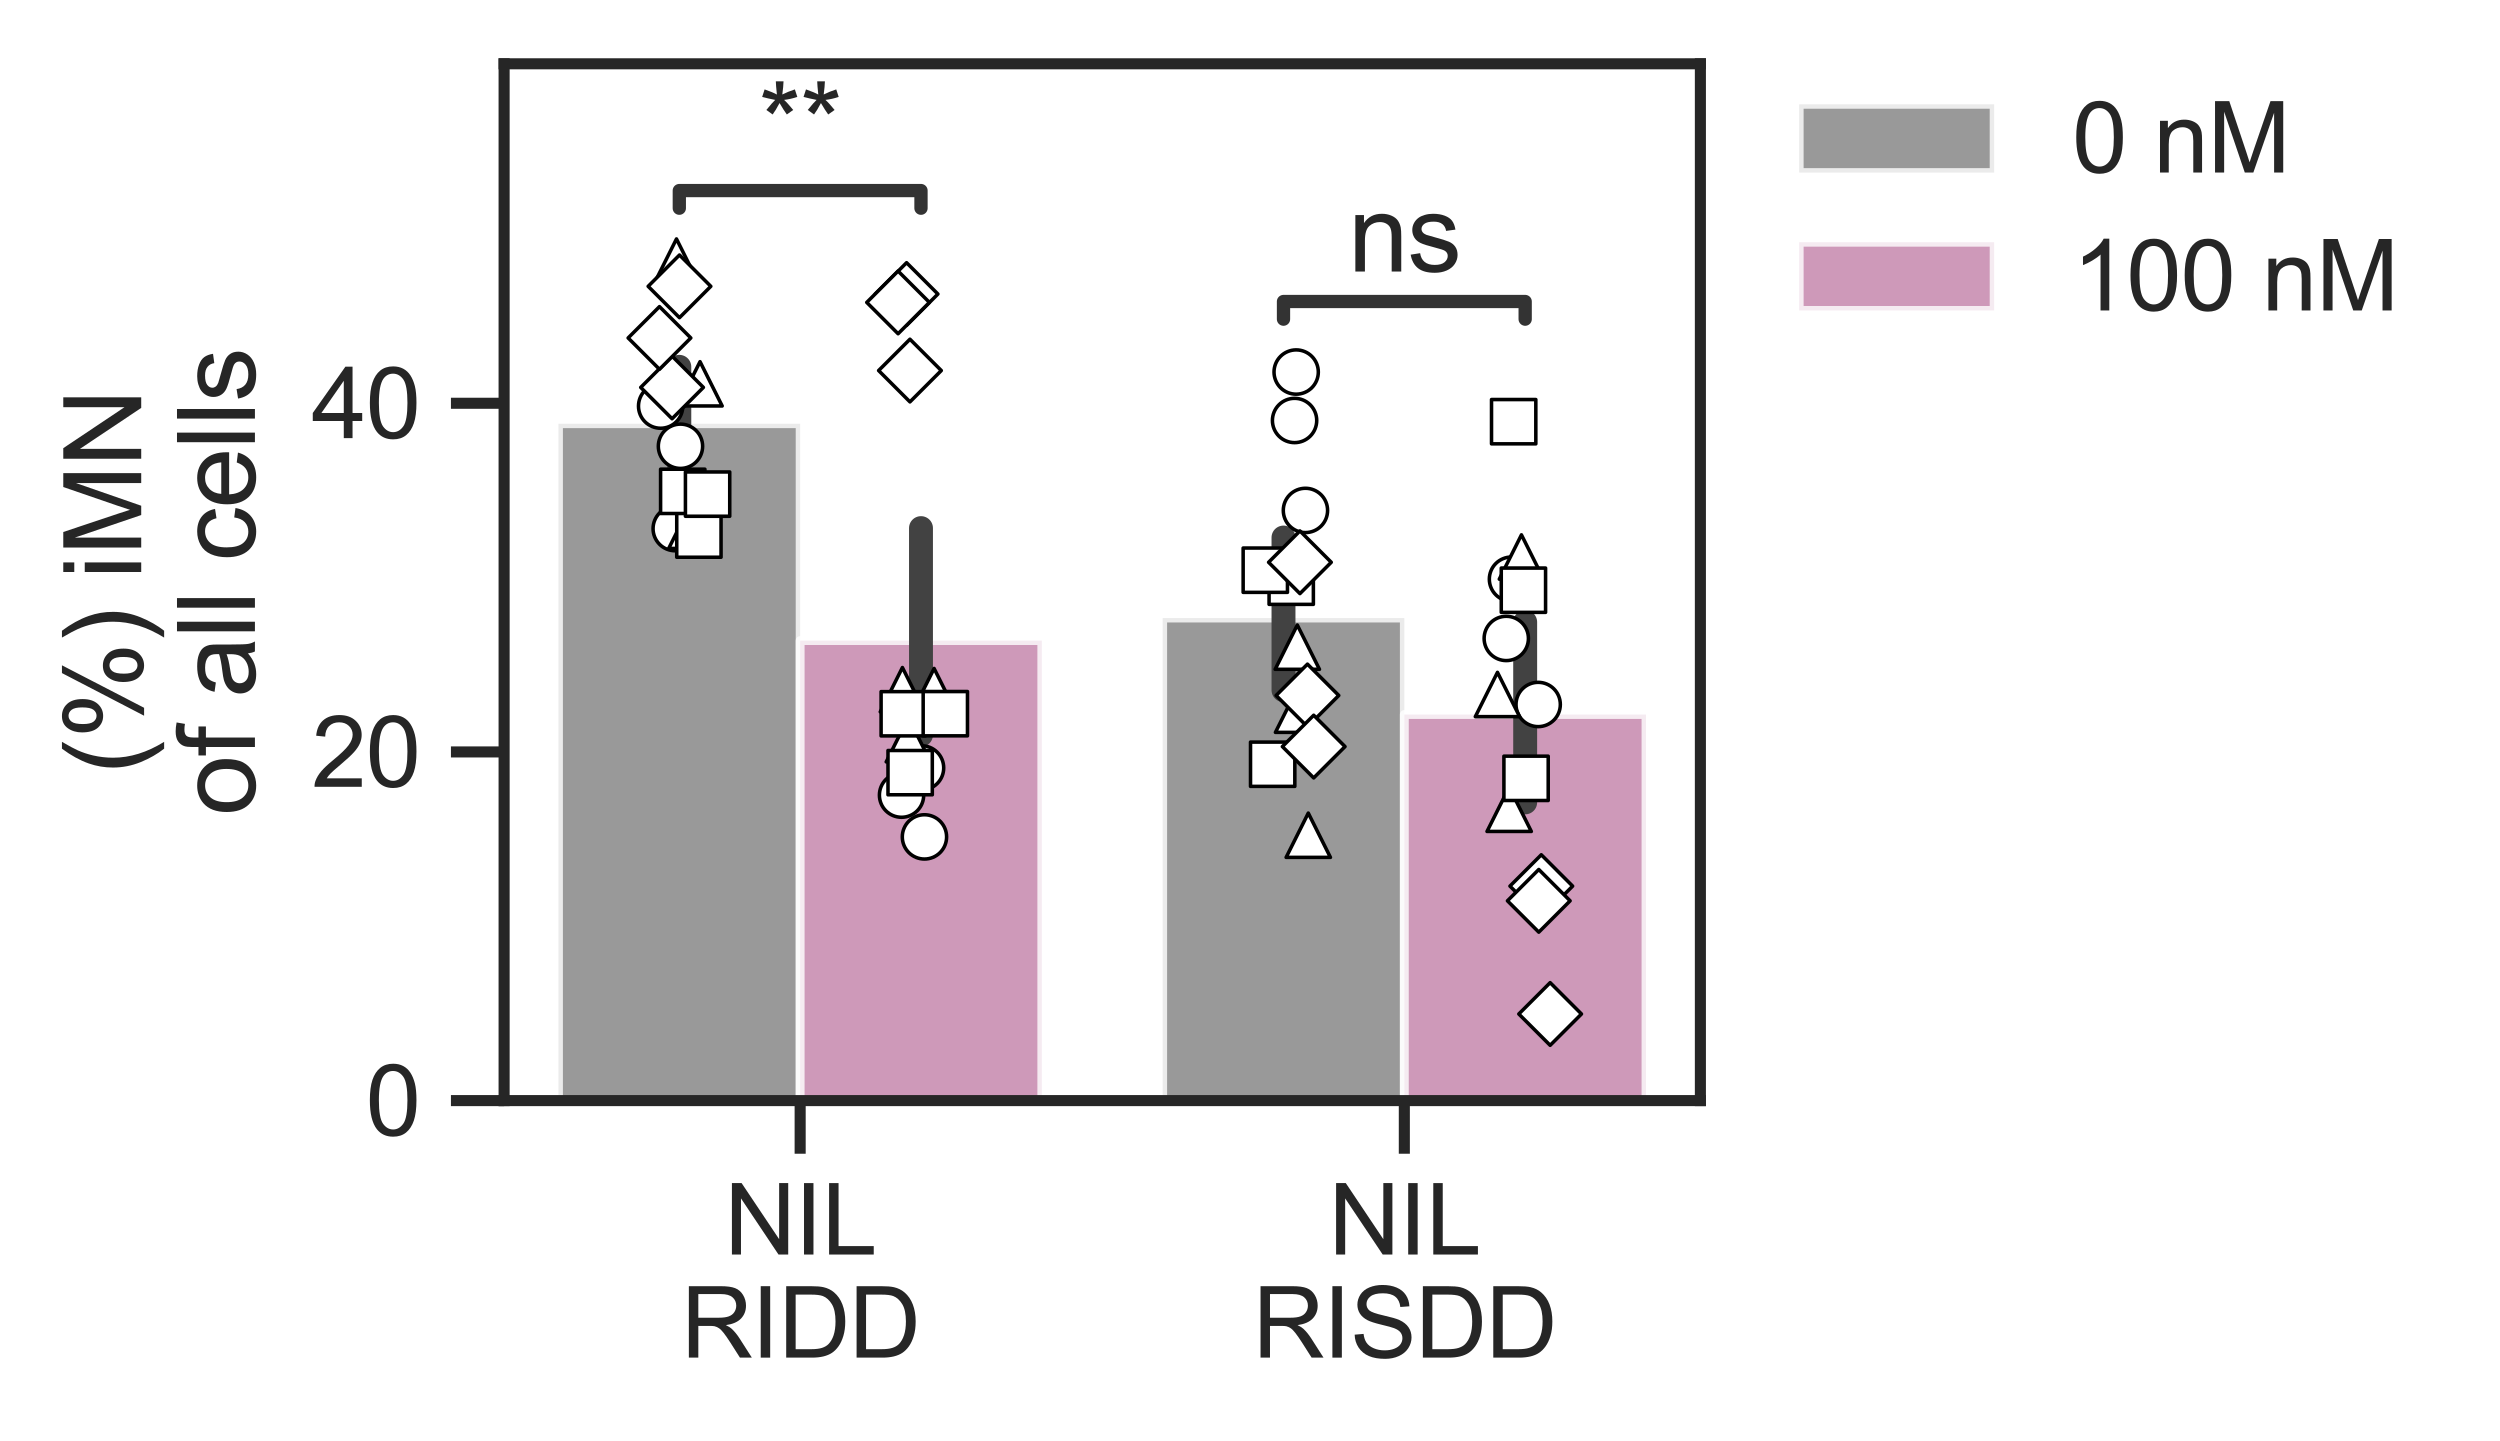 <?xml version="1.0" encoding="utf-8" standalone="no"?>
<!DOCTYPE svg PUBLIC "-//W3C//DTD SVG 1.1//EN"
  "http://www.w3.org/Graphics/SVG/1.1/DTD/svg11.dtd">
<svg xmlns:xlink="http://www.w3.org/1999/xlink" width="282.124pt" height="162.594pt" viewBox="0 0 282.124 162.594" xmlns="http://www.w3.org/2000/svg" version="1.1">
 <defs>
  <style type="text/css">*{stroke-linejoin: round; stroke-linecap: butt}</style>
 </defs>
 <g id="figure_1">
  <g id="patch_1">
   <path d="M 0 162.594 
L 282.124 162.594 
L 282.124 0 
L 0 0 
z
" style="fill: #ffffff"/>
  </g>
  <g id="axes_1">
   <g id="patch_2">
    <path d="M 56.888 124.2 
L 191.888 124.2 
L 191.888 7.2 
L 56.888 7.2 
z
" style="fill: #ffffff"/>
   </g>
   <g id="matplotlib.axis_1">
    <g id="xtick_1">
     <g id="line2d_1">
      <defs>
       <path id="m5a3bc16b43" d="M 0 0 
L 0 6 
" style="stroke: #262626; stroke-width: 1.25"/>
      </defs>
      <g>
       <use xlink:href="#m5a3bc16b43" x="90.297" y="124.2" style="fill: #262626; stroke: #262626; stroke-width: 1.25"/>
      </g>
     </g>
     <g id="text_1">
      <!-- NIL -->
      <g style="fill: #262626" transform="translate(81.738 141.574) scale(0.11 -0.11)">
       <defs>
        <path id="ArialMT-4e" d="M 488 0 
L 488 4581 
L 1109 4581 
L 3516 984 
L 3516 4581 
L 4097 4581 
L 4097 0 
L 3475 0 
L 1069 3600 
L 1069 0 
L 488 0 
z
" transform="scale(0.016)"/>
        <path id="ArialMT-49" d="M 597 0 
L 597 4581 
L 1203 4581 
L 1203 0 
L 597 0 
z
" transform="scale(0.016)"/>
        <path id="ArialMT-4c" d="M 469 0 
L 469 4581 
L 1075 4581 
L 1075 541 
L 3331 541 
L 3331 0 
L 469 0 
z
" transform="scale(0.016)"/>
       </defs>
       <use xlink:href="#ArialMT-4e"/>
       <use xlink:href="#ArialMT-49" transform="translate(72.217 0)"/>
       <use xlink:href="#ArialMT-4c" transform="translate(100 0)"/>
      </g>
      <!-- RIDD -->
      <g style="fill: #262626" transform="translate(76.853 153.208) scale(0.11 -0.11)">
       <defs>
        <path id="ArialMT-52" d="M 503 0 
L 503 4581 
L 2534 4581 
Q 3147 4581 3465 4457 
Q 3784 4334 3975 4021 
Q 4166 3709 4166 3331 
Q 4166 2844 3850 2509 
Q 3534 2175 2875 2084 
Q 3116 1969 3241 1856 
Q 3506 1613 3744 1247 
L 4541 0 
L 3778 0 
L 3172 953 
Q 2906 1366 2734 1584 
Q 2563 1803 2427 1890 
Q 2291 1978 2150 2013 
Q 2047 2034 1813 2034 
L 1109 2034 
L 1109 0 
L 503 0 
z
M 1109 2559 
L 2413 2559 
Q 2828 2559 3062 2645 
Q 3297 2731 3419 2920 
Q 3541 3109 3541 3331 
Q 3541 3656 3305 3865 
Q 3069 4075 2559 4075 
L 1109 4075 
L 1109 2559 
z
" transform="scale(0.016)"/>
        <path id="ArialMT-44" d="M 494 0 
L 494 4581 
L 2072 4581 
Q 2606 4581 2888 4516 
Q 3281 4425 3559 4188 
Q 3922 3881 4101 3404 
Q 4281 2928 4281 2316 
Q 4281 1794 4159 1391 
Q 4038 988 3847 723 
Q 3656 459 3429 307 
Q 3203 156 2883 78 
Q 2563 0 2147 0 
L 494 0 
z
M 1100 541 
L 2078 541 
Q 2531 541 2789 625 
Q 3047 709 3200 863 
Q 3416 1078 3536 1442 
Q 3656 1806 3656 2325 
Q 3656 3044 3420 3430 
Q 3184 3816 2847 3947 
Q 2603 4041 2063 4041 
L 1100 4041 
L 1100 541 
z
" transform="scale(0.016)"/>
       </defs>
       <use xlink:href="#ArialMT-52"/>
       <use xlink:href="#ArialMT-49" transform="translate(72.217 0)"/>
       <use xlink:href="#ArialMT-44" transform="translate(100 0)"/>
       <use xlink:href="#ArialMT-44" transform="translate(172.217 0)"/>
      </g>
     </g>
    </g>
    <g id="xtick_2">
     <g id="line2d_2">
      <g>
       <use xlink:href="#m5a3bc16b43" x="158.478" y="124.2" style="fill: #262626; stroke: #262626; stroke-width: 1.25"/>
      </g>
     </g>
     <g id="text_2">
      <!-- NIL -->
      <g style="fill: #262626" transform="translate(149.92 141.574) scale(0.11 -0.11)">
       <use xlink:href="#ArialMT-4e"/>
       <use xlink:href="#ArialMT-49" transform="translate(72.217 0)"/>
       <use xlink:href="#ArialMT-4c" transform="translate(100 0)"/>
      </g>
      <!-- RISDD -->
      <g style="fill: #262626" transform="translate(141.366 153.208) scale(0.11 -0.11)">
       <defs>
        <path id="ArialMT-53" d="M 288 1472 
L 859 1522 
Q 900 1178 1048 958 
Q 1197 738 1509 602 
Q 1822 466 2213 466 
Q 2559 466 2825 569 
Q 3091 672 3220 851 
Q 3350 1031 3350 1244 
Q 3350 1459 3225 1620 
Q 3100 1781 2813 1891 
Q 2628 1963 1997 2114 
Q 1366 2266 1113 2400 
Q 784 2572 623 2826 
Q 463 3081 463 3397 
Q 463 3744 659 4045 
Q 856 4347 1234 4503 
Q 1613 4659 2075 4659 
Q 2584 4659 2973 4495 
Q 3363 4331 3572 4012 
Q 3781 3694 3797 3291 
L 3216 3247 
Q 3169 3681 2898 3903 
Q 2628 4125 2100 4125 
Q 1550 4125 1298 3923 
Q 1047 3722 1047 3438 
Q 1047 3191 1225 3031 
Q 1400 2872 2139 2705 
Q 2878 2538 3153 2413 
Q 3553 2228 3743 1945 
Q 3934 1663 3934 1294 
Q 3934 928 3725 604 
Q 3516 281 3123 101 
Q 2731 -78 2241 -78 
Q 1619 -78 1198 103 
Q 778 284 539 648 
Q 300 1013 288 1472 
z
" transform="scale(0.016)"/>
       </defs>
       <use xlink:href="#ArialMT-52"/>
       <use xlink:href="#ArialMT-49" transform="translate(72.217 0)"/>
       <use xlink:href="#ArialMT-53" transform="translate(100 0)"/>
       <use xlink:href="#ArialMT-44" transform="translate(166.699 0)"/>
       <use xlink:href="#ArialMT-44" transform="translate(238.916 0)"/>
      </g>
     </g>
    </g>
   </g>
   <g id="matplotlib.axis_2">
    <g id="ytick_1">
     <g id="line2d_3">
      <defs>
       <path id="m705d2f59e7" d="M 0 0 
L -6 0 
" style="stroke: #262626; stroke-width: 1.25"/>
      </defs>
      <g>
       <use xlink:href="#m705d2f59e7" x="56.888" y="124.2" style="fill: #262626; stroke: #262626; stroke-width: 1.25"/>
      </g>
     </g>
     <g id="text_3">
      <!-- 0 -->
      <g style="fill: #262626" transform="translate(41.271 128.137) scale(0.11 -0.11)">
       <defs>
        <path id="ArialMT-30" d="M 266 2259 
Q 266 3072 433 3567 
Q 600 4063 929 4331 
Q 1259 4600 1759 4600 
Q 2128 4600 2406 4451 
Q 2684 4303 2865 4023 
Q 3047 3744 3150 3342 
Q 3253 2941 3253 2259 
Q 3253 1453 3087 958 
Q 2922 463 2592 192 
Q 2263 -78 1759 -78 
Q 1097 -78 719 397 
Q 266 969 266 2259 
z
M 844 2259 
Q 844 1131 1108 757 
Q 1372 384 1759 384 
Q 2147 384 2411 759 
Q 2675 1134 2675 2259 
Q 2675 3391 2411 3762 
Q 2147 4134 1753 4134 
Q 1366 4134 1134 3806 
Q 844 3388 844 2259 
z
" transform="scale(0.016)"/>
       </defs>
       <use xlink:href="#ArialMT-30"/>
      </g>
     </g>
    </g>
    <g id="ytick_2">
     <g id="line2d_4">
      <g>
       <use xlink:href="#m705d2f59e7" x="56.888" y="84.854" style="fill: #262626; stroke: #262626; stroke-width: 1.25"/>
      </g>
     </g>
     <g id="text_4">
      <!-- 20 -->
      <g style="fill: #262626" transform="translate(35.154 88.79) scale(0.11 -0.11)">
       <defs>
        <path id="ArialMT-32" d="M 3222 541 
L 3222 0 
L 194 0 
Q 188 203 259 391 
Q 375 700 629 1000 
Q 884 1300 1366 1694 
Q 2113 2306 2375 2664 
Q 2638 3022 2638 3341 
Q 2638 3675 2398 3904 
Q 2159 4134 1775 4134 
Q 1369 4134 1125 3890 
Q 881 3647 878 3216 
L 300 3275 
Q 359 3922 746 4261 
Q 1134 4600 1788 4600 
Q 2447 4600 2831 4234 
Q 3216 3869 3216 3328 
Q 3216 3053 3103 2787 
Q 2991 2522 2730 2228 
Q 2469 1934 1863 1422 
Q 1356 997 1212 845 
Q 1069 694 975 541 
L 3222 541 
z
" transform="scale(0.016)"/>
       </defs>
       <use xlink:href="#ArialMT-32"/>
       <use xlink:href="#ArialMT-30" transform="translate(55.615 0)"/>
      </g>
     </g>
    </g>
    <g id="ytick_3">
     <g id="line2d_5">
      <g>
       <use xlink:href="#m705d2f59e7" x="56.888" y="45.507" style="fill: #262626; stroke: #262626; stroke-width: 1.25"/>
      </g>
     </g>
     <g id="text_5">
      <!-- 40 -->
      <g style="fill: #262626" transform="translate(35.154 49.444) scale(0.11 -0.11)">
       <defs>
        <path id="ArialMT-34" d="M 2069 0 
L 2069 1097 
L 81 1097 
L 81 1613 
L 2172 4581 
L 2631 4581 
L 2631 1613 
L 3250 1613 
L 3250 1097 
L 2631 1097 
L 2631 0 
L 2069 0 
z
M 2069 1613 
L 2069 3678 
L 634 1613 
L 2069 1613 
z
" transform="scale(0.016)"/>
       </defs>
       <use xlink:href="#ArialMT-34"/>
       <use xlink:href="#ArialMT-30" transform="translate(55.615 0)"/>
      </g>
     </g>
    </g>
    <g id="text_6">
     <!-- (%) iMN -->
     <g style="fill: #262626" transform="translate(15.936 87.362) rotate(-90) scale(0.12 -0.12)">
      <defs>
       <path id="ArialMT-28" d="M 1497 -1347 
Q 1031 -759 709 28 
Q 388 816 388 1659 
Q 388 2403 628 3084 
Q 909 3875 1497 4659 
L 1900 4659 
Q 1522 4009 1400 3731 
Q 1209 3300 1100 2831 
Q 966 2247 966 1656 
Q 966 153 1900 -1347 
L 1497 -1347 
z
" transform="scale(0.016)"/>
       <path id="ArialMT-25" d="M 372 3481 
Q 372 3972 619 4315 
Q 866 4659 1334 4659 
Q 1766 4659 2048 4351 
Q 2331 4044 2331 3447 
Q 2331 2866 2045 2552 
Q 1759 2238 1341 2238 
Q 925 2238 648 2547 
Q 372 2856 372 3481 
z
M 1350 4272 
Q 1141 4272 1002 4090 
Q 863 3909 863 3425 
Q 863 2984 1003 2804 
Q 1144 2625 1350 2625 
Q 1563 2625 1702 2806 
Q 1841 2988 1841 3469 
Q 1841 3913 1700 4092 
Q 1559 4272 1350 4272 
z
M 1353 -169 
L 3859 4659 
L 4316 4659 
L 1819 -169 
L 1353 -169 
z
M 3334 1075 
Q 3334 1569 3581 1911 
Q 3828 2253 4300 2253 
Q 4731 2253 5014 1945 
Q 5297 1638 5297 1041 
Q 5297 459 5011 145 
Q 4725 -169 4303 -169 
Q 3888 -169 3611 142 
Q 3334 453 3334 1075 
z
M 4316 1866 
Q 4103 1866 3964 1684 
Q 3825 1503 3825 1019 
Q 3825 581 3965 400 
Q 4106 219 4313 219 
Q 4528 219 4667 400 
Q 4806 581 4806 1063 
Q 4806 1506 4665 1686 
Q 4525 1866 4316 1866 
z
" transform="scale(0.016)"/>
       <path id="ArialMT-29" d="M 791 -1347 
L 388 -1347 
Q 1322 153 1322 1656 
Q 1322 2244 1188 2822 
Q 1081 3291 891 3722 
Q 769 4003 388 4659 
L 791 4659 
Q 1378 3875 1659 3084 
Q 1900 2403 1900 1659 
Q 1900 816 1576 28 
Q 1253 -759 791 -1347 
z
" transform="scale(0.016)"/>
       <path id="ArialMT-20" transform="scale(0.016)"/>
       <path id="ArialMT-69" d="M 425 3934 
L 425 4581 
L 988 4581 
L 988 3934 
L 425 3934 
z
M 425 0 
L 425 3319 
L 988 3319 
L 988 0 
L 425 0 
z
" transform="scale(0.016)"/>
       <path id="ArialMT-4d" d="M 475 0 
L 475 4581 
L 1388 4581 
L 2472 1338 
Q 2622 884 2691 659 
Q 2769 909 2934 1394 
L 4031 4581 
L 4847 4581 
L 4847 0 
L 4263 0 
L 4263 3834 
L 2931 0 
L 2384 0 
L 1059 3900 
L 1059 0 
L 475 0 
z
" transform="scale(0.016)"/>
      </defs>
      <use xlink:href="#ArialMT-28"/>
      <use xlink:href="#ArialMT-25" transform="translate(33.301 0)"/>
      <use xlink:href="#ArialMT-29" transform="translate(122.217 0)"/>
      <use xlink:href="#ArialMT-20" transform="translate(155.518 0)"/>
      <use xlink:href="#ArialMT-69" transform="translate(183.301 0)"/>
      <use xlink:href="#ArialMT-4d" transform="translate(205.518 0)"/>
      <use xlink:href="#ArialMT-4e" transform="translate(288.818 0)"/>
     </g>
     <!-- of all cells -->
     <g style="fill: #262626" transform="translate(28.768 92.043) rotate(-90) scale(0.12 -0.12)">
      <defs>
       <path id="ArialMT-6f" d="M 213 1659 
Q 213 2581 725 3025 
Q 1153 3394 1769 3394 
Q 2453 3394 2887 2945 
Q 3322 2497 3322 1706 
Q 3322 1066 3130 698 
Q 2938 331 2570 128 
Q 2203 -75 1769 -75 
Q 1072 -75 642 372 
Q 213 819 213 1659 
z
M 791 1659 
Q 791 1022 1069 705 
Q 1347 388 1769 388 
Q 2188 388 2466 706 
Q 2744 1025 2744 1678 
Q 2744 2294 2464 2611 
Q 2184 2928 1769 2928 
Q 1347 2928 1069 2612 
Q 791 2297 791 1659 
z
" transform="scale(0.016)"/>
       <path id="ArialMT-66" d="M 556 0 
L 556 2881 
L 59 2881 
L 59 3319 
L 556 3319 
L 556 3672 
Q 556 4006 616 4169 
Q 697 4388 901 4523 
Q 1106 4659 1475 4659 
Q 1713 4659 2000 4603 
L 1916 4113 
Q 1741 4144 1584 4144 
Q 1328 4144 1222 4034 
Q 1116 3925 1116 3625 
L 1116 3319 
L 1763 3319 
L 1763 2881 
L 1116 2881 
L 1116 0 
L 556 0 
z
" transform="scale(0.016)"/>
       <path id="ArialMT-61" d="M 2588 409 
Q 2275 144 1986 34 
Q 1697 -75 1366 -75 
Q 819 -75 525 192 
Q 231 459 231 875 
Q 231 1119 342 1320 
Q 453 1522 633 1644 
Q 813 1766 1038 1828 
Q 1203 1872 1538 1913 
Q 2219 1994 2541 2106 
Q 2544 2222 2544 2253 
Q 2544 2597 2384 2738 
Q 2169 2928 1744 2928 
Q 1347 2928 1158 2789 
Q 969 2650 878 2297 
L 328 2372 
Q 403 2725 575 2942 
Q 747 3159 1072 3276 
Q 1397 3394 1825 3394 
Q 2250 3394 2515 3294 
Q 2781 3194 2906 3042 
Q 3031 2891 3081 2659 
Q 3109 2516 3109 2141 
L 3109 1391 
Q 3109 606 3145 398 
Q 3181 191 3288 0 
L 2700 0 
Q 2613 175 2588 409 
z
M 2541 1666 
Q 2234 1541 1622 1453 
Q 1275 1403 1131 1340 
Q 988 1278 909 1158 
Q 831 1038 831 891 
Q 831 666 1001 516 
Q 1172 366 1500 366 
Q 1825 366 2078 508 
Q 2331 650 2450 897 
Q 2541 1088 2541 1459 
L 2541 1666 
z
" transform="scale(0.016)"/>
       <path id="ArialMT-6c" d="M 409 0 
L 409 4581 
L 972 4581 
L 972 0 
L 409 0 
z
" transform="scale(0.016)"/>
       <path id="ArialMT-63" d="M 2588 1216 
L 3141 1144 
Q 3050 572 2676 248 
Q 2303 -75 1759 -75 
Q 1078 -75 664 370 
Q 250 816 250 1647 
Q 250 2184 428 2587 
Q 606 2991 970 3192 
Q 1334 3394 1763 3394 
Q 2303 3394 2647 3120 
Q 2991 2847 3088 2344 
L 2541 2259 
Q 2463 2594 2264 2762 
Q 2066 2931 1784 2931 
Q 1359 2931 1093 2626 
Q 828 2322 828 1663 
Q 828 994 1084 691 
Q 1341 388 1753 388 
Q 2084 388 2306 591 
Q 2528 794 2588 1216 
z
" transform="scale(0.016)"/>
       <path id="ArialMT-65" d="M 2694 1069 
L 3275 997 
Q 3138 488 2766 206 
Q 2394 -75 1816 -75 
Q 1088 -75 661 373 
Q 234 822 234 1631 
Q 234 2469 665 2931 
Q 1097 3394 1784 3394 
Q 2450 3394 2872 2941 
Q 3294 2488 3294 1666 
Q 3294 1616 3291 1516 
L 816 1516 
Q 847 969 1125 678 
Q 1403 388 1819 388 
Q 2128 388 2347 550 
Q 2566 713 2694 1069 
z
M 847 1978 
L 2700 1978 
Q 2663 2397 2488 2606 
Q 2219 2931 1791 2931 
Q 1403 2931 1139 2672 
Q 875 2413 847 1978 
z
" transform="scale(0.016)"/>
       <path id="ArialMT-73" d="M 197 991 
L 753 1078 
Q 800 744 1014 566 
Q 1228 388 1613 388 
Q 2000 388 2187 545 
Q 2375 703 2375 916 
Q 2375 1106 2209 1216 
Q 2094 1291 1634 1406 
Q 1016 1563 777 1677 
Q 538 1791 414 1992 
Q 291 2194 291 2438 
Q 291 2659 392 2848 
Q 494 3038 669 3163 
Q 800 3259 1026 3326 
Q 1253 3394 1513 3394 
Q 1903 3394 2198 3281 
Q 2494 3169 2634 2976 
Q 2775 2784 2828 2463 
L 2278 2388 
Q 2241 2644 2061 2787 
Q 1881 2931 1553 2931 
Q 1166 2931 1000 2803 
Q 834 2675 834 2503 
Q 834 2394 903 2306 
Q 972 2216 1119 2156 
Q 1203 2125 1616 2013 
Q 2213 1853 2448 1751 
Q 2684 1650 2818 1456 
Q 2953 1263 2953 975 
Q 2953 694 2789 445 
Q 2625 197 2315 61 
Q 2006 -75 1616 -75 
Q 969 -75 630 194 
Q 291 463 197 991 
z
" transform="scale(0.016)"/>
      </defs>
      <use xlink:href="#ArialMT-6f"/>
      <use xlink:href="#ArialMT-66" transform="translate(55.615 0)"/>
      <use xlink:href="#ArialMT-20" transform="translate(83.398 0)"/>
      <use xlink:href="#ArialMT-61" transform="translate(111.182 0)"/>
      <use xlink:href="#ArialMT-6c" transform="translate(166.797 0)"/>
      <use xlink:href="#ArialMT-6c" transform="translate(189.014 0)"/>
      <use xlink:href="#ArialMT-20" transform="translate(211.23 0)"/>
      <use xlink:href="#ArialMT-63" transform="translate(239.014 0)"/>
      <use xlink:href="#ArialMT-65" transform="translate(289.014 0)"/>
      <use xlink:href="#ArialMT-6c" transform="translate(344.629 0)"/>
      <use xlink:href="#ArialMT-6c" transform="translate(366.846 0)"/>
      <use xlink:href="#ArialMT-73" transform="translate(389.062 0)"/>
     </g>
    </g>
   </g>
   <g id="patch_3">
    <path d="M 63.024 124.2 
L 90.297 124.2 
L 90.297 47.815 
L 63.024 47.815 
z
" clip-path="url(#ped6e335f70)" style="fill: #808080; opacity: 0.8; stroke: #ffffff; stroke-linejoin: miter"/>
   </g>
   <g id="patch_4">
    <path d="M 131.206 124.2 
L 158.478 124.2 
L 158.478 69.746 
L 131.206 69.746 
z
" clip-path="url(#ped6e335f70)" style="fill: #808080; opacity: 0.8; stroke: #ffffff; stroke-linejoin: miter"/>
   </g>
   <g id="patch_5">
    <path d="M 90.297 124.2 
L 117.569 124.2 
L 117.569 72.29 
L 90.297 72.29 
z
" clip-path="url(#ped6e335f70)" style="fill: #c180a8; opacity: 0.8; stroke: #ffffff; stroke-linejoin: miter"/>
   </g>
   <g id="patch_6">
    <path d="M 158.478 124.2 
L 185.751 124.2 
L 185.751 80.632 
L 158.478 80.632 
z
" clip-path="url(#ped6e335f70)" style="fill: #c180a8; opacity: 0.8; stroke: #ffffff; stroke-linejoin: miter"/>
   </g>
   <g id="line2d_6">
    <path d="M 76.66 53.399 
L 76.66 41.397 
" clip-path="url(#ped6e335f70)" style="fill: none; stroke: #424242; stroke-width: 2.7; stroke-linecap: round"/>
   </g>
   <g id="line2d_7">
    <path d="M 144.842 77.883 
L 144.842 60.662 
" clip-path="url(#ped6e335f70)" style="fill: none; stroke: #424242; stroke-width: 2.7; stroke-linecap: round"/>
   </g>
   <g id="line2d_8">
    <path d="M 103.933 82.93 
L 103.933 59.598 
" clip-path="url(#ped6e335f70)" style="fill: none; stroke: #424242; stroke-width: 2.7; stroke-linecap: round"/>
   </g>
   <g id="line2d_9">
    <path d="M 172.115 90.549 
L 172.115 70.201 
" clip-path="url(#ped6e335f70)" style="fill: none; stroke: #424242; stroke-width: 2.7; stroke-linecap: round"/>
   </g>
   <g id="line2d_10">
    <path d="M 144.842 36.016 
L 144.842 34.026 
L 172.115 34.026 
L 172.115 36.016 
" clip-path="url(#ped6e335f70)" style="fill: none; stroke: #333333; stroke-width: 1.5; stroke-linecap: round"/>
   </g>
   <g id="line2d_11">
    <path d="M 76.66 23.495 
L 76.66 21.506 
L 103.933 21.506 
L 103.933 23.495 
" clip-path="url(#ped6e335f70)" style="fill: none; stroke: #333333; stroke-width: 1.5; stroke-linecap: round"/>
   </g>
   <g id="patch_7">
    <path d="M 56.888 124.2 
L 56.888 7.2 
" style="fill: none; stroke: #262626; stroke-width: 1.25; stroke-linejoin: miter; stroke-linecap: square"/>
   </g>
   <g id="patch_8">
    <path d="M 191.888 124.2 
L 191.888 7.2 
" style="fill: none; stroke: #262626; stroke-width: 1.25; stroke-linejoin: miter; stroke-linecap: square"/>
   </g>
   <g id="patch_9">
    <path d="M 56.888 124.2 
L 191.888 124.2 
" style="fill: none; stroke: #262626; stroke-width: 1.25; stroke-linejoin: miter; stroke-linecap: square"/>
   </g>
   <g id="patch_10">
    <path d="M 56.888 7.2 
L 191.888 7.2 
" style="fill: none; stroke: #262626; stroke-width: 1.25; stroke-linejoin: miter; stroke-linecap: square"/>
   </g>
   <g id="PathCollection_1">
    <defs>
     <path id="C0_0_a376c3570a" d="M 0 2.5 
C 0.663 2.5 1.299 2.237 1.768 1.768 
C 2.237 1.299 2.5 0.663 2.5 -0 
C 2.5 -0.663 2.237 -1.299 1.768 -1.768 
C 1.299 -2.237 0.663 -2.5 0 -2.5 
C -0.663 -2.5 -1.299 -2.237 -1.768 -1.768 
C -2.237 -1.299 -2.5 -0.663 -2.5 0 
C -2.5 0.663 -2.237 1.299 -1.768 1.768 
C -1.299 2.237 -0.663 2.5 0 2.5 
z
"/>
    </defs>
    <g clip-path="url(#ped6e335f70)">
     <use xlink:href="#C0_0_a376c3570a" x="76.198" y="59.658" style="fill: #ffffff; stroke: #000000; stroke-width: 0.4"/>
    </g>
    <g clip-path="url(#ped6e335f70)">
     <use xlink:href="#C0_0_a376c3570a" x="76.791" y="50.361" style="fill: #ffffff; stroke: #000000; stroke-width: 0.4"/>
    </g>
    <g clip-path="url(#ped6e335f70)">
     <use xlink:href="#C0_0_a376c3570a" x="74.553" y="45.828" style="fill: #ffffff; stroke: #000000; stroke-width: 0.4"/>
    </g>
   </g>
   <g id="PathCollection_2">
    <defs>
     <path id="C1_0_ffe1283fd2" d="M 0 2.5 
C 0.663 2.5 1.299 2.237 1.768 1.768 
C 2.237 1.299 2.5 0.663 2.5 -0 
C 2.5 -0.663 2.237 -1.299 1.768 -1.768 
C 1.299 -2.237 0.663 -2.5 0 -2.5 
C -0.663 -2.5 -1.299 -2.237 -1.768 -1.768 
C -2.237 -1.299 -2.5 -0.663 -2.5 0 
C -2.5 0.663 -2.237 1.299 -1.768 1.768 
C -1.299 2.237 -0.663 2.5 0 2.5 
z
"/>
    </defs>
    <g clip-path="url(#ped6e335f70)">
     <use xlink:href="#C1_0_ffe1283fd2" x="104.324" y="94.443" style="fill: #ffffff; stroke: #000000; stroke-width: 0.4"/>
    </g>
    <g clip-path="url(#ped6e335f70)">
     <use xlink:href="#C1_0_ffe1283fd2" x="103.997" y="86.656" style="fill: #ffffff; stroke: #000000; stroke-width: 0.4"/>
    </g>
    <g clip-path="url(#ped6e335f70)">
     <use xlink:href="#C1_0_ffe1283fd2" x="101.74" y="89.73" style="fill: #ffffff; stroke: #000000; stroke-width: 0.4"/>
    </g>
   </g>
   <g id="PathCollection_3">
    <defs>
     <path id="C2_0_25a0cb0849" d="M 0 2.5 
C 0.663 2.5 1.299 2.237 1.768 1.768 
C 2.237 1.299 2.5 0.663 2.5 -0 
C 2.5 -0.663 2.237 -1.299 1.768 -1.768 
C 1.299 -2.237 0.663 -2.5 0 -2.5 
C -0.663 -2.5 -1.299 -2.237 -1.768 -1.768 
C -2.237 -1.299 -2.5 -0.663 -2.5 0 
C -2.5 0.663 -2.237 1.299 -1.768 1.768 
C -1.299 2.237 -0.663 2.5 0 2.5 
z
"/>
    </defs>
    <g clip-path="url(#ped6e335f70)">
     <use xlink:href="#C2_0_25a0cb0849" x="147.318" y="57.601" style="fill: #ffffff; stroke: #000000; stroke-width: 0.4"/>
    </g>
    <g clip-path="url(#ped6e335f70)">
     <use xlink:href="#C2_0_25a0cb0849" x="146.272" y="41.984" style="fill: #ffffff; stroke: #000000; stroke-width: 0.4"/>
    </g>
    <g clip-path="url(#ped6e335f70)">
     <use xlink:href="#C2_0_25a0cb0849" x="146.092" y="47.451" style="fill: #ffffff; stroke: #000000; stroke-width: 0.4"/>
    </g>
   </g>
   <g id="PathCollection_4">
    <defs>
     <path id="C3_0_b5538e7e3c" d="M 0 2.5 
C 0.663 2.5 1.299 2.237 1.768 1.768 
C 2.237 1.299 2.5 0.663 2.5 -0 
C 2.5 -0.663 2.237 -1.299 1.768 -1.768 
C 1.299 -2.237 0.663 -2.5 0 -2.5 
C -0.663 -2.5 -1.299 -2.237 -1.768 -1.768 
C -2.237 -1.299 -2.5 -0.663 -2.5 0 
C -2.5 0.663 -2.237 1.299 -1.768 1.768 
C -1.299 2.237 -0.663 2.5 0 2.5 
z
"/>
    </defs>
    <g clip-path="url(#ped6e335f70)">
     <use xlink:href="#C3_0_b5538e7e3c" x="173.583" y="79.5" style="fill: #ffffff; stroke: #000000; stroke-width: 0.4"/>
    </g>
    <g clip-path="url(#ped6e335f70)">
     <use xlink:href="#C3_0_b5538e7e3c" x="169.982" y="72.048" style="fill: #ffffff; stroke: #000000; stroke-width: 0.4"/>
    </g>
    <g clip-path="url(#ped6e335f70)">
     <use xlink:href="#C3_0_b5538e7e3c" x="170.57" y="65.358" style="fill: #ffffff; stroke: #000000; stroke-width: 0.4"/>
    </g>
   </g>
   <g id="PathCollection_5">
    <path d="M 77.963 56.891 
L 75.463 61.891 
L 80.463 61.891 
z
" clip-path="url(#ped6e335f70)" style="fill: #ffffff; stroke: #000000; stroke-width: 0.4"/>
    <path d="M 78.998 40.815 
L 76.498 45.815 
L 81.498 45.815 
z
" clip-path="url(#ped6e335f70)" style="fill: #ffffff; stroke: #000000; stroke-width: 0.4"/>
    <path d="M 76.34 26.964 
L 73.84 31.964 
L 78.84 31.964 
z
" clip-path="url(#ped6e335f70)" style="fill: #ffffff; stroke: #000000; stroke-width: 0.4"/>
   </g>
   <g id="PathCollection_6">
    <path d="M 101.837 75.331 
L 99.337 80.331 
L 104.337 80.331 
z
" clip-path="url(#ped6e335f70)" style="fill: #ffffff; stroke: #000000; stroke-width: 0.4"/>
    <path d="M 105.412 75.435 
L 102.912 80.435 
L 107.912 80.435 
z
" clip-path="url(#ped6e335f70)" style="fill: #ffffff; stroke: #000000; stroke-width: 0.4"/>
    <path d="M 102.509 80.977 
L 100.009 85.977 
L 105.009 85.977 
z
" clip-path="url(#ped6e335f70)" style="fill: #ffffff; stroke: #000000; stroke-width: 0.4"/>
   </g>
   <g id="PathCollection_7">
    <path d="M 146.43 77.648 
L 143.93 82.648 
L 148.93 82.648 
z
" clip-path="url(#ped6e335f70)" style="fill: #ffffff; stroke: #000000; stroke-width: 0.4"/>
    <path d="M 147.639 91.756 
L 145.139 96.756 
L 150.139 96.756 
z
" clip-path="url(#ped6e335f70)" style="fill: #ffffff; stroke: #000000; stroke-width: 0.4"/>
    <path d="M 146.4 70.532 
L 143.9 75.532 
L 148.9 75.532 
z
" clip-path="url(#ped6e335f70)" style="fill: #ffffff; stroke: #000000; stroke-width: 0.4"/>
   </g>
   <g id="PathCollection_8">
    <path d="M 171.695 60.357 
L 169.195 65.357 
L 174.195 65.357 
z
" clip-path="url(#ped6e335f70)" style="fill: #ffffff; stroke: #000000; stroke-width: 0.4"/>
    <path d="M 170.309 88.829 
L 167.809 93.829 
L 172.809 93.829 
z
" clip-path="url(#ped6e335f70)" style="fill: #ffffff; stroke: #000000; stroke-width: 0.4"/>
    <path d="M 168.989 75.875 
L 166.489 80.875 
L 171.489 80.875 
z
" clip-path="url(#ped6e335f70)" style="fill: #ffffff; stroke: #000000; stroke-width: 0.4"/>
   </g>
   <g id="PathCollection_9">
    <path d="M 76.37 62.884 
L 81.37 62.884 
L 81.37 57.884 
L 76.37 57.884 
z
" clip-path="url(#ped6e335f70)" style="fill: #ffffff; stroke: #000000; stroke-width: 0.4"/>
    <path d="M 74.547 57.949 
L 79.547 57.949 
L 79.547 52.949 
L 74.547 52.949 
z
" clip-path="url(#ped6e335f70)" style="fill: #ffffff; stroke: #000000; stroke-width: 0.4"/>
    <path d="M 77.35 58.26 
L 82.35 58.26 
L 82.35 53.26 
L 77.35 53.26 
z
" clip-path="url(#ped6e335f70)" style="fill: #ffffff; stroke: #000000; stroke-width: 0.4"/>
   </g>
   <g id="PathCollection_10">
    <path d="M 100.21 89.692 
L 105.21 89.692 
L 105.21 84.692 
L 100.21 84.692 
z
" clip-path="url(#ped6e335f70)" style="fill: #ffffff; stroke: #000000; stroke-width: 0.4"/>
    <path d="M 99.432 83.049 
L 104.432 83.049 
L 104.432 78.049 
L 99.432 78.049 
z
" clip-path="url(#ped6e335f70)" style="fill: #ffffff; stroke: #000000; stroke-width: 0.4"/>
    <path d="M 104.179 83.039 
L 109.179 83.039 
L 109.179 78.039 
L 104.179 78.039 
z
" clip-path="url(#ped6e335f70)" style="fill: #ffffff; stroke: #000000; stroke-width: 0.4"/>
   </g>
   <g id="PathCollection_11">
    <path d="M 143.214 68.201 
L 148.214 68.201 
L 148.214 63.201 
L 143.214 63.201 
z
" clip-path="url(#ped6e335f70)" style="fill: #ffffff; stroke: #000000; stroke-width: 0.4"/>
    <path d="M 140.289 66.847 
L 145.289 66.847 
L 145.289 61.847 
L 140.289 61.847 
z
" clip-path="url(#ped6e335f70)" style="fill: #ffffff; stroke: #000000; stroke-width: 0.4"/>
    <path d="M 141.12 88.744 
L 146.12 88.744 
L 146.12 83.744 
L 141.12 83.744 
z
" clip-path="url(#ped6e335f70)" style="fill: #ffffff; stroke: #000000; stroke-width: 0.4"/>
   </g>
   <g id="PathCollection_12">
    <path d="M 169.417 69.106 
L 174.417 69.106 
L 174.417 64.106 
L 169.417 64.106 
z
" clip-path="url(#ped6e335f70)" style="fill: #ffffff; stroke: #000000; stroke-width: 0.4"/>
    <path d="M 169.715 90.335 
L 174.715 90.335 
L 174.715 85.335 
L 169.715 85.335 
z
" clip-path="url(#ped6e335f70)" style="fill: #ffffff; stroke: #000000; stroke-width: 0.4"/>
    <path d="M 168.317 50.088 
L 173.317 50.088 
L 173.317 45.088 
L 168.317 45.088 
z
" clip-path="url(#ped6e335f70)" style="fill: #ffffff; stroke: #000000; stroke-width: 0.4"/>
   </g>
   <g id="PathCollection_13">
    <path d="M 75.841 47.255 
L 79.376 43.72 
L 75.841 40.184 
L 72.305 43.72 
z
" clip-path="url(#ped6e335f70)" style="fill: #ffffff; stroke: #000000; stroke-width: 0.4"/>
    <path d="M 76.679 35.849 
L 80.215 32.313 
L 76.679 28.778 
L 73.144 32.313 
z
" clip-path="url(#ped6e335f70)" style="fill: #ffffff; stroke: #000000; stroke-width: 0.4"/>
    <path d="M 74.421 41.674 
L 77.956 38.138 
L 74.421 34.603 
L 70.885 38.138 
z
" clip-path="url(#ped6e335f70)" style="fill: #ffffff; stroke: #000000; stroke-width: 0.4"/>
   </g>
   <g id="PathCollection_14">
    <path d="M 102.687 45.352 
L 106.223 41.816 
L 102.687 38.281 
L 99.152 41.816 
z
" clip-path="url(#ped6e335f70)" style="fill: #ffffff; stroke: #000000; stroke-width: 0.4"/>
    <path d="M 102.306 36.717 
L 105.841 33.182 
L 102.306 29.646 
L 98.77 33.182 
z
" clip-path="url(#ped6e335f70)" style="fill: #ffffff; stroke: #000000; stroke-width: 0.4"/>
    <path d="M 101.348 37.662 
L 104.884 34.126 
L 101.348 30.591 
L 97.813 34.126 
z
" clip-path="url(#ped6e335f70)" style="fill: #ffffff; stroke: #000000; stroke-width: 0.4"/>
   </g>
   <g id="PathCollection_15">
    <path d="M 147.544 82.019 
L 151.079 78.483 
L 147.544 74.948 
L 144.008 78.483 
z
" clip-path="url(#ped6e335f70)" style="fill: #ffffff; stroke: #000000; stroke-width: 0.4"/>
    <path d="M 148.249 87.787 
L 151.785 84.252 
L 148.249 80.716 
L 144.714 84.252 
z
" clip-path="url(#ped6e335f70)" style="fill: #ffffff; stroke: #000000; stroke-width: 0.4"/>
    <path d="M 146.696 66.988 
L 150.231 63.453 
L 146.696 59.917 
L 143.16 63.453 
z
" clip-path="url(#ped6e335f70)" style="fill: #ffffff; stroke: #000000; stroke-width: 0.4"/>
   </g>
   <g id="PathCollection_16">
    <path d="M 173.933 103.532 
L 177.469 99.997 
L 173.933 96.461 
L 170.398 99.997 
z
" clip-path="url(#ped6e335f70)" style="fill: #ffffff; stroke: #000000; stroke-width: 0.4"/>
    <path d="M 173.651 105.193 
L 177.186 101.657 
L 173.651 98.122 
L 170.115 101.657 
z
" clip-path="url(#ped6e335f70)" style="fill: #ffffff; stroke: #000000; stroke-width: 0.4"/>
    <path d="M 174.933 117.963 
L 178.468 114.428 
L 174.933 110.892 
L 171.397 114.428 
z
" clip-path="url(#ped6e335f70)" style="fill: #ffffff; stroke: #000000; stroke-width: 0.4"/>
   </g>
   <g id="text_7">
    <!-- ns -->
    <g style="fill: #262626" transform="translate(152.142 30.641) scale(0.12 -0.12)">
     <defs>
      <path id="ArialMT-6e" d="M 422 0 
L 422 3319 
L 928 3319 
L 928 2847 
Q 1294 3394 1984 3394 
Q 2284 3394 2536 3286 
Q 2788 3178 2913 3003 
Q 3038 2828 3088 2588 
Q 3119 2431 3119 2041 
L 3119 0 
L 2556 0 
L 2556 2019 
Q 2556 2363 2490 2533 
Q 2425 2703 2258 2804 
Q 2091 2906 1866 2906 
Q 1506 2906 1245 2678 
Q 984 2450 984 1813 
L 984 0 
L 422 0 
z
" transform="scale(0.016)"/>
     </defs>
     <use xlink:href="#ArialMT-6e"/>
     <use xlink:href="#ArialMT-73" transform="translate(55.615 0)"/>
    </g>
   </g>
   <g id="text_8">
    <!-- ** -->
    <g style="fill: #262626" transform="translate(85.626 18.121) scale(0.12 -0.12)">
     <defs>
      <path id="ArialMT-2a" d="M 200 3741 
L 344 4184 
Q 841 4009 1066 3881 
Q 1006 4447 1003 4659 
L 1456 4659 
Q 1447 4350 1384 3884 
Q 1706 4047 2122 4184 
L 2266 3741 
Q 1869 3609 1488 3566 
Q 1678 3400 2025 2975 
L 1650 2709 
Q 1469 2956 1222 3381 
Q 991 2941 816 2709 
L 447 2975 
Q 809 3422 966 3566 
Q 563 3644 200 3741 
z
" transform="scale(0.016)"/>
     </defs>
     <use xlink:href="#ArialMT-2a"/>
     <use xlink:href="#ArialMT-2a" transform="translate(38.916 0)"/>
    </g>
   </g>
   <g id="legend_1">
    <g id="patch_11">
     <path d="M 203.038 19.474 
L 225.038 19.474 
L 225.038 11.774 
L 203.038 11.774 
z
" style="fill: #808080; opacity: 0.8; stroke: #ffffff; stroke-linejoin: miter"/>
    </g>
    <g id="text_9">
     <!-- 0 nM -->
     <g style="fill: #262626" transform="translate(233.838 19.474) scale(0.11 -0.11)">
      <use xlink:href="#ArialMT-30"/>
      <use xlink:href="#ArialMT-20" transform="translate(55.615 0)"/>
      <use xlink:href="#ArialMT-6e" transform="translate(83.398 0)"/>
      <use xlink:href="#ArialMT-4d" transform="translate(139.014 0)"/>
     </g>
    </g>
    <g id="patch_12">
     <path d="M 203.038 35.033 
L 225.038 35.033 
L 225.038 27.333 
L 203.038 27.333 
z
" style="fill: #c180a8; opacity: 0.8; stroke: #ffffff; stroke-linejoin: miter"/>
    </g>
    <g id="text_10">
     <!-- 100 nM -->
     <g style="fill: #262626" transform="translate(233.838 35.033) scale(0.11 -0.11)">
      <defs>
       <path id="ArialMT-31" d="M 2384 0 
L 1822 0 
L 1822 3584 
Q 1619 3391 1289 3197 
Q 959 3003 697 2906 
L 697 3450 
Q 1169 3672 1522 3987 
Q 1875 4303 2022 4600 
L 2384 4600 
L 2384 0 
z
" transform="scale(0.016)"/>
      </defs>
      <use xlink:href="#ArialMT-31"/>
      <use xlink:href="#ArialMT-30" transform="translate(55.615 0)"/>
      <use xlink:href="#ArialMT-30" transform="translate(111.23 0)"/>
      <use xlink:href="#ArialMT-20" transform="translate(166.846 0)"/>
      <use xlink:href="#ArialMT-6e" transform="translate(194.629 0)"/>
      <use xlink:href="#ArialMT-4d" transform="translate(250.244 0)"/>
     </g>
    </g>
   </g>
  </g>
 </g>
 <defs>
  <clipPath id="ped6e335f70">
   <rect x="56.888" y="7.2" width="135" height="117"/>
  </clipPath>
 </defs>
</svg>
